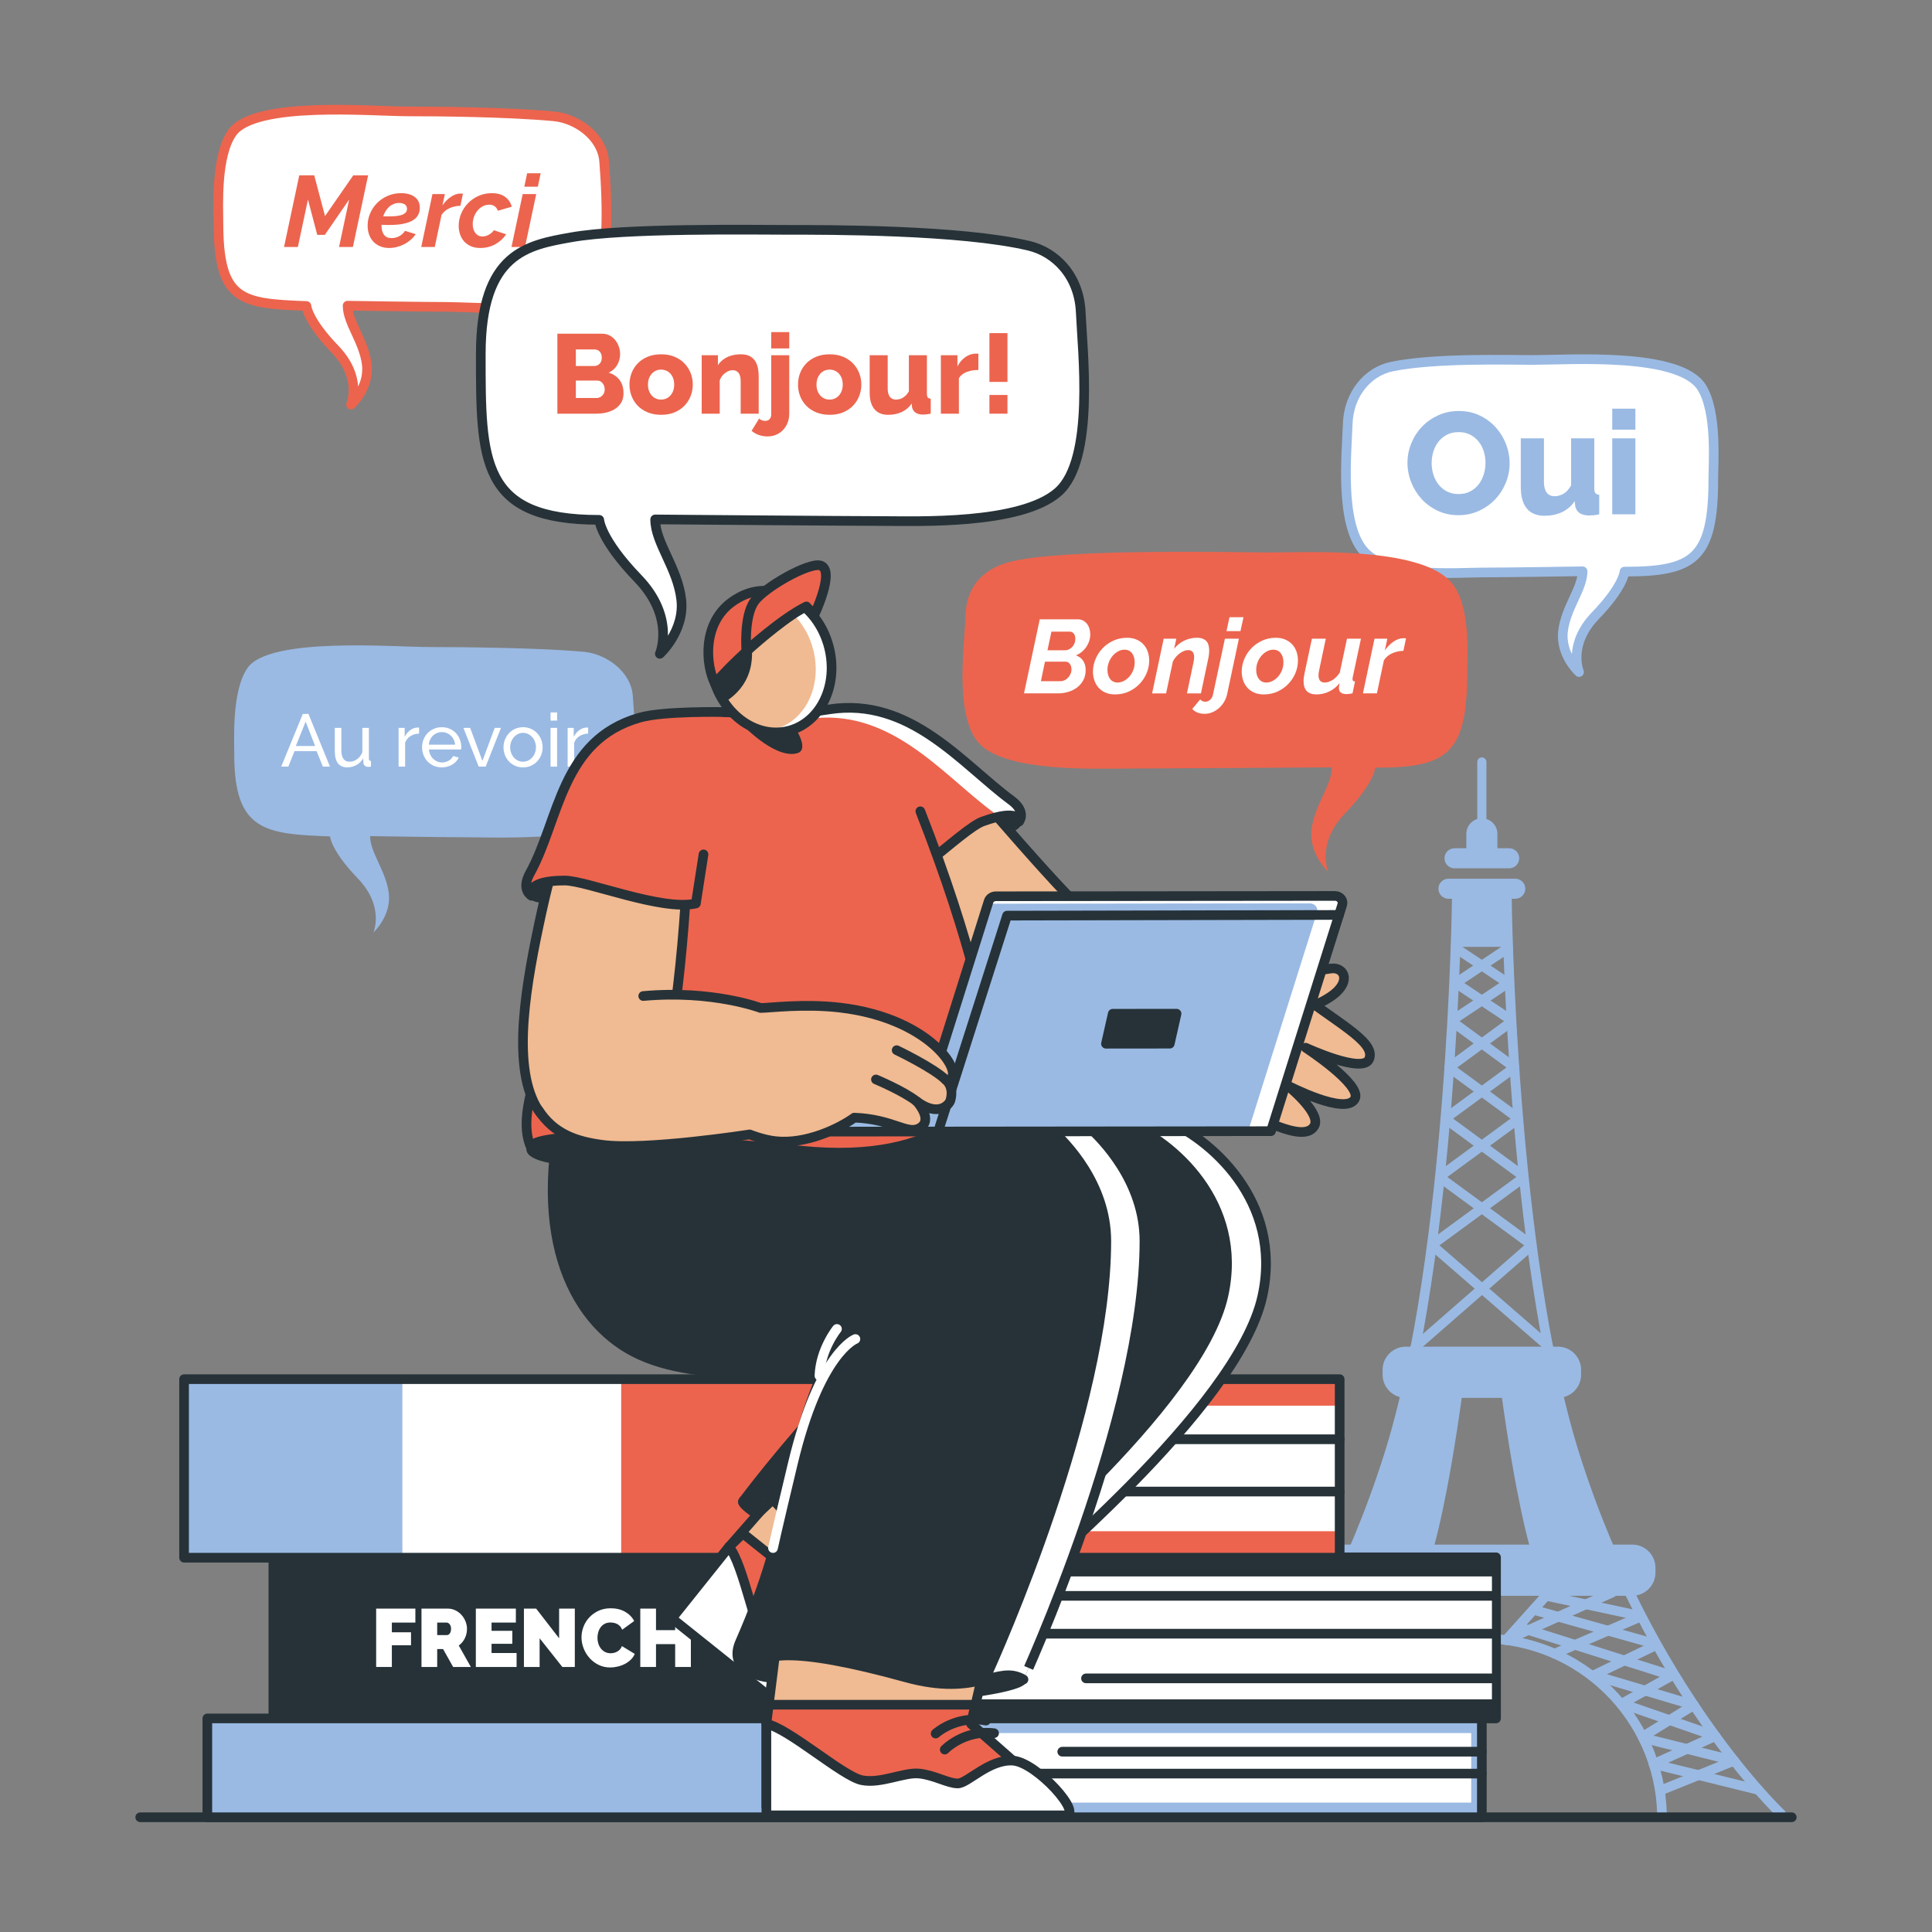 <?xml version="1.0" encoding="utf-8"?>
<!-- Generator: Adobe Illustrator 27.5.0, SVG Export Plug-In . SVG Version: 6.00 Build 0)  -->
<svg version="1.1" xmlns="http://www.w3.org/2000/svg" xmlns:xlink="http://www.w3.org/1999/xlink" x="0px" y="0px"
	 viewBox="0 0 500 500" style="enable-background:new 0 0 500 500;" xml:space="preserve">
<rect x="0" y="0" width="500" height="500" fill="#808080" stroke="none"/>
<g id="Monument">
	<g>
		<path style="fill:none;stroke:#9ABAE3;stroke-width:2.5;stroke-linecap:round;stroke-linejoin:round;stroke-miterlimit:10;" d="
			M389.987,232.755c0,0,1.052,91.875,17.654,144.13c19.23,60.527,53.276,92.525,53.276,92.525"/>
		<path style="fill:none;stroke:#9ABAE3;stroke-width:2.5;stroke-linecap:round;stroke-linejoin:round;stroke-miterlimit:10;" d="
			M377.014,232.755c0,0-1.052,91.875-17.654,144.13c-19.23,60.527-53.276,92.525-53.276,92.525"/>
		<path style="fill:none;stroke:#9ABAE3;stroke-width:2.5;stroke-linecap:round;stroke-linejoin:round;stroke-miterlimit:10;" d="
			M336.879,469.41c0.663-25.187,21.286-45.391,46.625-45.391c25.332,0,45.955,20.205,46.619,45.391"/>
		<path style="fill:#9ABAE3;" d="M422.432,412.982h-77.863c-3.313,0-5.999-2.686-5.999-5.999v-1.242
			c0-3.313,2.686-5.999,5.999-5.999h77.863c3.313,0,5.999,2.686,5.999,5.999v1.242C428.431,410.296,425.746,412.982,422.432,412.982
			z"/>
		<path style="fill:#9ABAE3;" d="M403.189,361.76h-39.374c-3.313,0-5.999-2.686-5.999-5.999v-1.242c0-3.313,2.686-5.999,5.999-5.999
			h39.374c3.313,0,5.999,2.686,5.999,5.999v1.242C409.188,359.075,406.503,361.76,403.189,361.76z"/>
		<path style="fill:#9ABAE3;" d="M392.151,232.599h-17.297c-1.433,0-2.595-1.162-2.595-2.595l0,0c0-1.433,1.162-2.595,2.595-2.595
			h17.297c1.433,0,2.595,1.162,2.595,2.595l0,0C394.746,231.437,393.584,232.599,392.151,232.599z"/>
		<path style="fill:#9ABAE3;" d="M390.574,224.717H376.43c-1.433,0-2.595-1.162-2.595-2.595l0,0c0-1.433,1.162-2.595,2.595-2.595
			h14.144c1.433,0,2.595,1.162,2.595,2.595l0,0C393.169,223.556,392.007,224.717,390.574,224.717z"/>
		<g>
			
				<line style="fill:none;stroke:#9ABAE3;stroke-width:2.5;stroke-linecap:round;stroke-linejoin:round;stroke-miterlimit:10;" x1="376.719" y1="245.377" x2="390.285" y2="254.414"/>
			
				<line style="fill:none;stroke:#9ABAE3;stroke-width:2.5;stroke-linecap:round;stroke-linejoin:round;stroke-miterlimit:10;" x1="390.285" y1="245.377" x2="376.719" y2="254.414"/>
		</g>
		<g>
			
				<line style="fill:none;stroke:#9ABAE3;stroke-width:2.5;stroke-linecap:round;stroke-linejoin:round;stroke-miterlimit:10;" x1="376.719" y1="254.414" x2="390.285" y2="263.451"/>
			
				<line style="fill:none;stroke:#9ABAE3;stroke-width:2.5;stroke-linecap:round;stroke-linejoin:round;stroke-miterlimit:10;" x1="390.285" y1="254.414" x2="376.719" y2="263.451"/>
		</g>
		<g>
			
				<line style="fill:none;stroke:#9ABAE3;stroke-width:2.5;stroke-linecap:round;stroke-linejoin:round;stroke-miterlimit:10;" x1="376.322" y1="264.779" x2="391.923" y2="276.228"/>
			
				<line style="fill:none;stroke:#9ABAE3;stroke-width:2.5;stroke-linecap:round;stroke-linejoin:round;stroke-miterlimit:10;" x1="390.682" y1="264.779" x2="375.079" y2="276.228"/>
		</g>
		<g>
			
				<line style="fill:none;stroke:#9ABAE3;stroke-width:2.5;stroke-linecap:round;stroke-linejoin:round;stroke-miterlimit:10;" x1="375.486" y1="276.608" x2="392.903" y2="289.39"/>
			
				<line style="fill:none;stroke:#9ABAE3;stroke-width:2.5;stroke-linecap:round;stroke-linejoin:round;stroke-miterlimit:10;" x1="391.518" y1="276.608" x2="374.098" y2="289.39"/>
		</g>
		<g>
			
				<line style="fill:none;stroke:#9ABAE3;stroke-width:2.5;stroke-linecap:round;stroke-linejoin:round;stroke-miterlimit:10;" x1="374.722" y1="290.056" x2="393.799" y2="304.056"/>
			
				<line style="fill:none;stroke:#9ABAE3;stroke-width:2.5;stroke-linecap:round;stroke-linejoin:round;stroke-miterlimit:10;" x1="392.283" y1="290.056" x2="373.202" y2="304.056"/>
		</g>
		<g>
			
				<line style="fill:none;stroke:#9ABAE3;stroke-width:2.5;stroke-linecap:round;stroke-linejoin:round;stroke-miterlimit:10;" x1="373.02" y1="305.011" x2="395.796" y2="321.726"/>
			
				<line style="fill:none;stroke:#9ABAE3;stroke-width:2.5;stroke-linecap:round;stroke-linejoin:round;stroke-miterlimit:10;" x1="393.985" y1="305.011" x2="371.205" y2="321.726"/>
		</g>
		<g>
			
				<line style="fill:none;stroke:#9ABAE3;stroke-width:2.5;stroke-linecap:round;stroke-linejoin:round;stroke-miterlimit:10;" x1="370.793" y1="322.433" x2="400.618" y2="348.324"/>
			
				<line style="fill:none;stroke:#9ABAE3;stroke-width:2.5;stroke-linecap:round;stroke-linejoin:round;stroke-miterlimit:10;" x1="396.214" y1="322.433" x2="366.345" y2="348.52"/>
		</g>
		
			<line style="fill:none;stroke:#9ABAE3;stroke-width:2.5;stroke-linecap:round;stroke-linejoin:round;stroke-miterlimit:10;" x1="311.919" y1="463.221" x2="339.047" y2="456.521"/>
		
			<line style="fill:none;stroke:#9ABAE3;stroke-width:2.5;stroke-linecap:round;stroke-linejoin:round;stroke-miterlimit:10;" x1="318.203" y1="455.671" x2="336.879" y2="463.221"/>
		
			<line style="fill:none;stroke:#9ABAE3;stroke-width:2.5;stroke-linecap:round;stroke-linejoin:round;stroke-miterlimit:10;" x1="318.203" y1="455.671" x2="341.783" y2="449.786"/>
		
			<line style="fill:none;stroke:#9ABAE3;stroke-width:2.5;stroke-linecap:round;stroke-linejoin:round;stroke-miterlimit:10;" x1="323.046" y1="449.291" x2="347.249" y2="440.881"/>
		
			<line style="fill:none;stroke:#9ABAE3;stroke-width:2.5;stroke-linecap:round;stroke-linejoin:round;stroke-miterlimit:10;" x1="328.631" y1="441.28" x2="354.552" y2="433.559"/>
		
			<line style="fill:none;stroke:#9ABAE3;stroke-width:2.5;stroke-linecap:round;stroke-linejoin:round;stroke-miterlimit:10;" x1="342.883" y1="418.121" x2="366.917" y2="412.982"/>
		
			<line style="fill:none;stroke:#9ABAE3;stroke-width:2.5;stroke-linecap:round;stroke-linejoin:round;stroke-miterlimit:10;" x1="338.57" y1="425.46" x2="370.166" y2="416.606"/>
		
			<line style="fill:none;stroke:#9ABAE3;stroke-width:2.5;stroke-linecap:round;stroke-linejoin:round;stroke-miterlimit:10;" x1="334.548" y1="433.559" x2="374.112" y2="421.007"/>
		
			<line style="fill:none;stroke:#9ABAE3;stroke-width:2.5;stroke-linecap:round;stroke-linejoin:round;stroke-miterlimit:10;" x1="323.046" y1="449.291" x2="339.047" y2="456.521"/>
		
			<line style="fill:none;stroke:#9ABAE3;stroke-width:2.5;stroke-linecap:round;stroke-linejoin:round;stroke-miterlimit:10;" x1="328.631" y1="441.28" x2="341.549" y2="449.24"/>
		
			<line style="fill:none;stroke:#9ABAE3;stroke-width:2.5;stroke-linecap:round;stroke-linejoin:round;stroke-miterlimit:10;" x1="334.011" y1="433.483" x2="347.249" y2="440.881"/>
		
			<line style="fill:none;stroke:#9ABAE3;stroke-width:2.5;stroke-linecap:round;stroke-linejoin:round;stroke-miterlimit:10;" x1="338.57" y1="425.839" x2="354.552" y2="433.559"/>
		
			<line style="fill:none;stroke:#9ABAE3;stroke-width:2.5;stroke-linecap:round;stroke-linejoin:round;stroke-miterlimit:10;" x1="349.765" y1="412.156" x2="377.174" y2="424.423"/>
		
			<line style="fill:none;stroke:#9ABAE3;stroke-width:2.5;stroke-linecap:round;stroke-linejoin:round;stroke-miterlimit:10;" x1="342.368" y1="418.38" x2="364.684" y2="427.971"/>
		<rect x="376.868" y="232.268" style="fill:#9ABAE3;" width="13.268" height="12.778"/>
		<g>
			<path style="fill:#9ABAE3;" d="M378.559,359.905h-14.604c0,0-6.846,29.16-13.144,40.351h20.286
				C371.096,400.256,374.613,388.749,378.559,359.905z"/>
			<path style="fill:#9ABAE3;" d="M388.443,359.905h14.604c0,0,6.846,29.16,13.144,40.351h-20.286
				C395.905,400.256,392.388,388.749,388.443,359.905z"/>
		</g>
		
			<line style="fill:none;stroke:#9ABAE3;stroke-width:2.5;stroke-linecap:round;stroke-linejoin:round;stroke-miterlimit:10;" x1="366.917" y1="412.982" x2="377.174" y2="424.423"/>
		
			<line style="fill:none;stroke:#9ABAE3;stroke-width:2.5;stroke-linecap:round;stroke-linejoin:round;stroke-miterlimit:10;" x1="455.076" y1="463.221" x2="427.948" y2="456.521"/>
		
			<line style="fill:none;stroke:#9ABAE3;stroke-width:2.5;stroke-linecap:round;stroke-linejoin:round;stroke-miterlimit:10;" x1="448.792" y1="455.671" x2="430.117" y2="463.221"/>
		
			<line style="fill:none;stroke:#9ABAE3;stroke-width:2.5;stroke-linecap:round;stroke-linejoin:round;stroke-miterlimit:10;" x1="448.792" y1="455.671" x2="425.213" y2="449.786"/>
		
			<line style="fill:none;stroke:#9ABAE3;stroke-width:2.5;stroke-linecap:round;stroke-linejoin:round;stroke-miterlimit:10;" x1="443.949" y1="449.291" x2="419.747" y2="440.881"/>
		
			<line style="fill:none;stroke:#9ABAE3;stroke-width:2.5;stroke-linecap:round;stroke-linejoin:round;stroke-miterlimit:10;" x1="438.364" y1="441.28" x2="412.444" y2="433.559"/>
		
			<line style="fill:none;stroke:#9ABAE3;stroke-width:2.5;stroke-linecap:round;stroke-linejoin:round;stroke-miterlimit:10;" x1="424.112" y1="418.121" x2="400.079" y2="412.982"/>
		
			<line style="fill:none;stroke:#9ABAE3;stroke-width:2.5;stroke-linecap:round;stroke-linejoin:round;stroke-miterlimit:10;" x1="428.426" y1="425.46" x2="396.829" y2="416.606"/>
		
			<line style="fill:none;stroke:#9ABAE3;stroke-width:2.5;stroke-linecap:round;stroke-linejoin:round;stroke-miterlimit:10;" x1="432.447" y1="433.559" x2="392.884" y2="421.007"/>
		
			<line style="fill:none;stroke:#9ABAE3;stroke-width:2.5;stroke-linecap:round;stroke-linejoin:round;stroke-miterlimit:10;" x1="443.949" y1="449.291" x2="427.948" y2="456.521"/>
		
			<line style="fill:none;stroke:#9ABAE3;stroke-width:2.5;stroke-linecap:round;stroke-linejoin:round;stroke-miterlimit:10;" x1="438.364" y1="441.28" x2="425.446" y2="449.24"/>
		
			<line style="fill:none;stroke:#9ABAE3;stroke-width:2.5;stroke-linecap:round;stroke-linejoin:round;stroke-miterlimit:10;" x1="432.984" y1="433.483" x2="419.747" y2="440.881"/>
		
			<line style="fill:none;stroke:#9ABAE3;stroke-width:2.5;stroke-linecap:round;stroke-linejoin:round;stroke-miterlimit:10;" x1="428.426" y1="425.839" x2="412.444" y2="433.559"/>
		
			<line style="fill:none;stroke:#9ABAE3;stroke-width:2.5;stroke-linecap:round;stroke-linejoin:round;stroke-miterlimit:10;" x1="417.23" y1="412.156" x2="389.821" y2="424.423"/>
		
			<line style="fill:none;stroke:#9ABAE3;stroke-width:2.5;stroke-linecap:round;stroke-linejoin:round;stroke-miterlimit:10;" x1="424.627" y1="418.38" x2="402.311" y2="427.971"/>
		
			<line style="fill:none;stroke:#9ABAE3;stroke-width:2.5;stroke-linecap:round;stroke-linejoin:round;stroke-miterlimit:10;" x1="400.079" y1="412.982" x2="389.821" y2="424.423"/>
		
			<line style="fill:none;stroke:#9ABAE3;stroke-width:2.5;stroke-linecap:round;stroke-linejoin:round;stroke-miterlimit:10;" x1="400.079" y1="412.982" x2="389.821" y2="424.423"/>
		<path style="fill:#9ABAE3;" d="M383.502,211.777L383.502,211.777c-2.22,0-4.019,1.799-4.019,4.019v4.729h8.039v-4.729
			C387.521,213.577,385.722,211.777,383.502,211.777z"/>
		<path style="fill:#9ABAE3;" d="M383.502,196.015L383.502,196.015c-0.653,0-1.182,0.529-1.182,1.182v14.659
			c0,0.653,0.529,1.182,1.182,1.182l0,0c0.653,0,1.182-0.529,1.182-1.182v-14.659C384.684,196.544,384.155,196.015,383.502,196.015z
			"/>
	</g>
</g>
<g id="Floor">
	
		<line style="fill:none;stroke:#263238;stroke-width:2.5;stroke-linecap:round;stroke-linejoin:round;stroke-miterlimit:10;" x1="36.293" y1="470.307" x2="463.707" y2="470.307"/>
</g>
<g id="Speech_Bubbles">
	<g>
		<g>
			<g>
				<path style="fill:#9ABAE3;" d="M95.782,216.385c0,0,18.713,0.301,24.92,0.301c6.208,0,31.951,1.041,39.281-4.618
					c5.512-4.255,4.645-21.096,3.774-32.093c-0.484-6.105-6.772-10.747-12.677-11.29c-11.93-1.097-33.172-1.233-40.129-1.233
					c-9.139,0-41.198-2.676-46.869,5.38c-4.154,5.902-3.451,18.613-3.451,22.596c0,19.834,8.333,20.395,24.785,21.038
					c0,0,0.197,3.625,7.181,10.867c6.984,7.242,4.052,13.967,4.052,13.967s4.66-4.238,3.968-10.094
					C99.925,225.35,95.782,220.698,95.782,216.385z"/>
			</g>
			<g>
				<path style="fill:#FFFFFF;" d="M78.368,184.761h1.46l5.572,13.642h-1.845l-1.614-3.997h-5.726l-1.595,3.997h-1.844
					L78.368,184.761z M81.558,193.061l-2.459-6.302l-2.536,6.302H81.558z"/>
				<path style="fill:#FFFFFF;" d="M89.839,198.595c-1.051,0-1.845-0.352-2.383-1.057c-0.538-0.704-0.807-1.755-0.807-3.151v-6.014
					h1.691v5.688c0,2.05,0.711,3.074,2.133,3.074c0.692,0,1.342-0.221,1.95-0.663c0.608-0.442,1.06-1.047,1.355-1.816v-6.283h1.691
					v7.955c0,0.397,0.179,0.602,0.538,0.615v1.46c-0.192,0.026-0.343,0.042-0.451,0.048c-0.109,0.006-0.215,0.01-0.317,0.01
					c-0.333,0-0.612-0.099-0.836-0.298c-0.224-0.198-0.343-0.445-0.355-0.74l-0.039-1.172c-0.448,0.756-1.037,1.335-1.768,1.739
					C91.511,198.393,90.71,198.595,89.839,198.595z"/>
				<path style="fill:#FFFFFF;" d="M108.458,189.853c-0.845,0.026-1.592,0.243-2.238,0.653c-0.647,0.41-1.105,0.98-1.374,1.71v6.187
					h-1.691v-10.03h1.576v2.325c0.346-0.692,0.8-1.252,1.364-1.681c0.563-0.429,1.166-0.669,1.806-0.72c0.128,0,0.237,0,0.327,0
					c0.09,0,0.166,0.007,0.23,0.019V189.853z"/>
				<path style="fill:#FFFFFF;" d="M114.337,198.595c-0.756,0-1.448-0.138-2.075-0.413c-0.628-0.275-1.166-0.65-1.614-1.124
					c-0.448-0.474-0.797-1.028-1.047-1.662c-0.25-0.634-0.375-1.303-0.375-2.008c0-0.704,0.125-1.371,0.375-1.998
					c0.25-0.627,0.602-1.178,1.057-1.652c0.454-0.474,0.996-0.849,1.623-1.124c0.628-0.275,1.319-0.413,2.075-0.413
					c0.756,0,1.444,0.141,2.066,0.423c0.621,0.282,1.149,0.656,1.585,1.124c0.435,0.468,0.771,1.012,1.009,1.633
					c0.237,0.621,0.355,1.265,0.355,1.931c0,0.141-0.003,0.269-0.01,0.384c-0.006,0.115-0.016,0.205-0.029,0.269h-8.32
					c0.038,0.5,0.154,0.954,0.346,1.364c0.192,0.41,0.442,0.762,0.749,1.057c0.307,0.295,0.656,0.525,1.047,0.692
					c0.39,0.167,0.804,0.25,1.239,0.25c0.307,0,0.608-0.041,0.903-0.125c0.295-0.083,0.57-0.195,0.826-0.336
					c0.256-0.141,0.483-0.314,0.682-0.519c0.198-0.205,0.349-0.435,0.452-0.692l1.46,0.404c-0.167,0.372-0.394,0.711-0.682,1.018
					c-0.288,0.308-0.621,0.574-0.999,0.798c-0.378,0.224-0.798,0.401-1.259,0.528C115.317,198.531,114.837,198.595,114.337,198.595z
					 M117.777,192.715c-0.038-0.474-0.157-0.913-0.355-1.316c-0.199-0.403-0.449-0.746-0.749-1.028
					c-0.301-0.282-0.65-0.503-1.047-0.663c-0.397-0.16-0.82-0.24-1.268-0.24c-0.449,0-0.871,0.08-1.268,0.24
					c-0.397,0.16-0.746,0.384-1.047,0.673c-0.301,0.288-0.545,0.631-0.73,1.028c-0.186,0.397-0.298,0.833-0.336,1.307H117.777z"/>
				<path style="fill:#FFFFFF;" d="M123.887,198.403l-3.958-10.03h1.749l3.17,8.551l3.189-8.551h1.614l-3.958,10.03H123.887z"/>
				<path style="fill:#FFFFFF;" d="M135.358,198.595c-0.756,0-1.444-0.141-2.065-0.423c-0.622-0.281-1.153-0.66-1.595-1.134
					c-0.442-0.474-0.785-1.025-1.028-1.652c-0.243-0.627-0.365-1.287-0.365-1.979c0-0.704,0.125-1.37,0.375-1.998
					c0.25-0.628,0.596-1.178,1.038-1.653c0.442-0.474,0.973-0.852,1.595-1.134c0.621-0.282,1.303-0.423,2.046-0.423
					c0.743,0,1.428,0.141,2.056,0.423c0.628,0.282,1.162,0.66,1.604,1.134c0.442,0.474,0.788,1.025,1.037,1.653
					c0.25,0.628,0.375,1.294,0.375,1.998c0,0.692-0.122,1.352-0.365,1.979c-0.244,0.628-0.59,1.179-1.038,1.652
					c-0.448,0.474-0.983,0.852-1.604,1.134C136.802,198.454,136.114,198.595,135.358,198.595z M132.034,193.426
					c0,0.525,0.086,1.012,0.26,1.46c0.173,0.449,0.41,0.839,0.711,1.172c0.301,0.333,0.653,0.596,1.057,0.788
					c0.403,0.192,0.836,0.288,1.297,0.288c0.461,0,0.894-0.096,1.297-0.288c0.403-0.192,0.759-0.458,1.066-0.797
					c0.308-0.339,0.548-0.736,0.721-1.191c0.173-0.455,0.259-0.945,0.259-1.47c0-0.512-0.086-0.996-0.259-1.451
					c-0.173-0.455-0.413-0.852-0.721-1.191c-0.307-0.339-0.663-0.605-1.066-0.798c-0.403-0.192-0.836-0.288-1.297-0.288
					c-0.461,0-0.893,0.099-1.297,0.298c-0.404,0.199-0.756,0.468-1.057,0.807c-0.301,0.34-0.538,0.737-0.711,1.191
					C132.12,192.411,132.034,192.901,132.034,193.426z"/>
				<path style="fill:#FFFFFF;" d="M142.487,186.49v-2.114h1.691v2.114H142.487z M142.487,198.403v-10.03h1.691v10.03H142.487z"/>
				<path style="fill:#FFFFFF;" d="M152.209,189.853c-0.846,0.026-1.592,0.243-2.238,0.653c-0.647,0.41-1.105,0.98-1.374,1.71v6.187
					h-1.691v-10.03h1.575v2.325c0.346-0.692,0.801-1.252,1.364-1.681c0.564-0.429,1.165-0.669,1.806-0.72c0.128,0,0.237,0,0.327,0
					c0.09,0,0.166,0.007,0.231,0.019V189.853z"/>
			</g>
		</g>
		<g>
			<g>
				
					<path style="fill:#FFFFFF;stroke:#9ABAE3;stroke-width:2.5;stroke-linecap:round;stroke-linejoin:round;stroke-miterlimit:10;" d="
					M409.569,147.848c0,0-19.587,0.315-26.085,0.315c-6.498,0-24.482,1.592-30.644-5.641c-6.189-7.265-4.3-25.276-4.054-32.779
					c0.257-7.826,5.242-13.615,11.503-14.888c11.127-2.263,29.987-1.697,36.402-1.697c9.566,0,38.034-2.065,43.734,7.133
					c3.98,6.422,2.979,19.472,2.979,23.641c0,20.761-5.077,24.002-22.984,24.002c0,0-0.207,3.794-7.516,11.374
					c-7.31,7.581-4.242,14.62-4.242,14.62s-4.878-4.436-4.154-10.565C405.233,157.232,409.569,152.363,409.569,147.848z"/>
			</g>
			<g>
				<path style="fill:#9ABAE3;" d="M377.437,133.33c-1.973,0-3.771-0.387-5.393-1.161c-1.623-0.774-3.009-1.791-4.157-3.052
					c-1.149-1.261-2.041-2.702-2.678-4.326c-0.637-1.622-0.956-3.295-0.956-5.018c0-1.747,0.331-3.433,0.993-5.056
					c0.661-1.622,1.585-3.052,2.771-4.288c1.186-1.236,2.59-2.222,4.214-2.959c1.622-0.736,3.395-1.105,5.318-1.105
					c1.972,0,3.769,0.387,5.393,1.161c1.623,0.774,3.008,1.798,4.158,3.071c1.148,1.273,2.034,2.722,2.659,4.344
					c0.623,1.623,0.936,3.271,0.936,4.944c0,1.748-0.331,3.433-0.993,5.056c-0.661,1.623-1.579,3.052-2.752,4.288
					c-1.173,1.236-2.572,2.228-4.194,2.977C381.132,132.955,379.359,133.33,377.437,133.33z M370.509,119.847
					c0,1.024,0.149,2.017,0.449,2.978c0.3,0.961,0.743,1.816,1.33,2.565c0.586,0.749,1.317,1.348,2.19,1.798
					c0.874,0.449,1.873,0.674,2.997,0.674c1.173,0,2.197-0.237,3.07-0.712c0.874-0.474,1.598-1.092,2.173-1.854
					c0.573-0.761,1.005-1.623,1.292-2.584c0.286-0.961,0.43-1.941,0.43-2.94c0-1.024-0.149-2.016-0.449-2.977
					c-0.3-0.961-0.749-1.81-1.348-2.547c-0.599-0.736-1.329-1.323-2.19-1.76c-0.861-0.437-1.854-0.655-2.977-0.655
					c-1.174,0-2.191,0.231-3.053,0.693c-0.861,0.462-1.586,1.068-2.172,1.817c-0.587,0.749-1.024,1.604-1.311,2.565
					C370.652,117.869,370.509,118.849,370.509,119.847z"/>
				<path style="fill:#9ABAE3;" d="M399.719,133.48c-2.022,0-3.551-0.63-4.587-1.891c-1.036-1.261-1.555-3.115-1.555-5.561v-12.583
					h5.992v11.272c0,1.198,0.237,2.116,0.711,2.752c0.474,0.637,1.149,0.955,2.022,0.955c0.799,0,1.573-0.212,2.322-0.636
					c0.749-0.424,1.41-1.161,1.985-2.21v-12.134h5.992v12.92c0,0.599,0.094,1.017,0.281,1.254c0.188,0.238,0.518,0.381,0.993,0.431
					v5.056c-0.575,0.124-1.061,0.206-1.461,0.244c-0.4,0.037-0.762,0.056-1.086,0.056c-2.148,0-3.37-0.836-3.67-2.509l-0.113-1.198
					c-0.899,1.298-2.016,2.253-3.351,2.865C402.859,133.173,401.367,133.48,399.719,133.48z"/>
				<path style="fill:#9ABAE3;" d="M417.246,111.196v-5.43h5.992v5.43H417.246z M417.246,133.105v-19.661h5.992v19.661H417.246z"/>
			</g>
		</g>
		<g>
			<g>
				
					<path style="fill:#FFFFFF;stroke:#EC644E;stroke-width:2.5;stroke-linecap:round;stroke-linejoin:round;stroke-miterlimit:10;" d="
					M89.962,79.112c0,0,19.229,0.309,25.608,0.309s31.638,2.026,37.383-4.204c4.851-5.261,4.293-22.219,3.398-33.52
					c-0.497-6.273-6.959-11.043-13.027-11.601c-12.259-1.127-30.625-1.267-37.775-1.267c-9.391,0-39.645-2.75-45.472,5.528
					c-4.269,6.065-3.547,19.127-3.547,23.219c0,20.381,5.873,20.958,22.779,21.619c0,0,0.203,3.724,7.379,11.166
					c7.176,7.442,4.164,14.352,4.164,14.352s4.788-4.354,4.077-10.372C94.219,88.324,89.962,83.543,89.962,79.112z"/>
			</g>
			<g>
				<path style="fill:#EC644E;" d="M77.455,45.367h3.867l2.795,10.555l7.316-10.555h3.84l-3.945,18.55h-3.579l2.613-12.279
					l-6.297,9.145h-1.96l-2.404-9.145L77.09,63.917H73.51L77.455,45.367z"/>
				<path style="fill:#EC644E;" d="M100.734,64.178c-0.871,0-1.65-0.144-2.338-0.431c-0.688-0.287-1.276-0.688-1.764-1.202
					c-0.488-0.514-0.858-1.123-1.11-1.829c-0.253-0.705-0.379-1.476-0.379-2.312c0-1.132,0.222-2.208,0.666-3.227
					c0.444-1.019,1.054-1.911,1.829-2.678c0.775-0.766,1.689-1.376,2.743-1.829c1.054-0.453,2.19-0.679,3.409-0.679
					c1.48,0,2.661,0.327,3.54,0.98c0.879,0.653,1.319,1.598,1.319,2.835c0,2.944-2.63,4.416-7.89,4.416c-0.313,0-0.636,0-0.967,0
					c-0.331,0-0.679-0.017-1.045-0.052v0.34c0,0.924,0.209,1.672,0.627,2.247c0.418,0.575,1.08,0.862,1.986,0.862
					c0.697,0,1.354-0.165,1.973-0.496c0.618-0.331,1.11-0.792,1.476-1.385l2.77,0.862c-0.349,0.522-0.775,1.006-1.28,1.45
					c-0.506,0.444-1.058,0.823-1.659,1.136c-0.601,0.314-1.232,0.558-1.894,0.732C102.083,64.091,101.413,64.178,100.734,64.178z
					 M103.268,52.526c-0.505,0-0.976,0.092-1.411,0.275c-0.436,0.183-0.823,0.431-1.163,0.744c-0.339,0.314-0.64,0.679-0.901,1.097
					c-0.261,0.418-0.47,0.862-0.627,1.333c0.278,0.017,0.549,0.026,0.81,0.026c0.261,0,0.531,0,0.81,0
					c0.836,0,1.546-0.043,2.129-0.131c0.583-0.087,1.054-0.217,1.411-0.392c0.357-0.174,0.614-0.379,0.771-0.614
					c0.157-0.235,0.235-0.509,0.235-0.823c0-0.505-0.192-0.884-0.575-1.136C104.374,52.653,103.878,52.526,103.268,52.526z"/>
				<path style="fill:#EC644E;" d="M111.916,50.227h3.214l-0.627,2.926c0.661-0.941,1.402-1.685,2.221-2.234
					c0.819-0.549,1.637-0.823,2.456-0.823c0.174,0,0.305,0.004,0.392,0.013c0.087,0.009,0.165,0.022,0.235,0.039l-0.653,3.109
					c-0.993,0.017-1.929,0.222-2.809,0.614c-0.88,0.392-1.572,0.98-2.077,1.764l-1.75,8.282h-3.501L111.916,50.227z"/>
				<path style="fill:#EC644E;" d="M124.274,64.178c-0.906,0-1.707-0.153-2.404-0.457c-0.697-0.305-1.28-0.719-1.75-1.241
					c-0.47-0.522-0.823-1.132-1.058-1.829c-0.235-0.696-0.353-1.437-0.353-2.221c0-1.08,0.213-2.129,0.64-3.148
					c0.426-1.019,1.019-1.92,1.777-2.704c0.757-0.784,1.663-1.411,2.717-1.881c1.054-0.47,2.199-0.705,3.436-0.705
					c1.446,0,2.6,0.322,3.462,0.967c0.862,0.645,1.432,1.489,1.711,2.534l-3.605,1.045c-0.174-0.505-0.453-0.893-0.836-1.163
					c-0.384-0.27-0.854-0.405-1.411-0.405c-0.54,0-1.067,0.126-1.58,0.379c-0.514,0.253-0.967,0.605-1.359,1.058
					c-0.392,0.453-0.71,0.989-0.954,1.607c-0.244,0.618-0.366,1.285-0.366,1.999c0,0.941,0.231,1.707,0.692,2.299
					c0.461,0.592,1.075,0.888,1.842,0.888c0.557,0,1.11-0.157,1.659-0.47c0.549-0.314,0.971-0.697,1.267-1.149l3.187,1.045
					c-0.679,1.045-1.603,1.899-2.769,2.56C127.052,63.848,125.737,64.178,124.274,64.178z"/>
				<path style="fill:#EC644E;" d="M135.273,50.227h3.501l-2.9,13.69h-3.501L135.273,50.227z M136.423,44.845h3.501l-0.732,3.475
					h-3.501L136.423,44.845z"/>
			</g>
		</g>
		<g>
			<g>
				
					<path style="fill:#FFFFFF;stroke:#263238;stroke-width:2.5;stroke-linecap:round;stroke-linejoin:round;stroke-miterlimit:10;" d="
					M169.556,134.426c0,0,50.262,0.42,58.928,0.42c8.666,0,35.686,1.031,45.379-7.524c9.544-8.423,6.265-36.425,5.837-46.428
					c-0.415-9.698-6.704-15.678-13.358-17.271c-17.616-4.217-52.597-4.137-61.978-4.137c-9.491,0-42.628-0.55-56.573,1.934
					c-11.254,2.005-23.363,4.021-23.363,30.174c0,27.69-0.158,42.944,30.655,42.944c0,0,0.276,5.06,10.025,15.171
					c9.75,10.111,5.657,19.499,5.657,19.499s6.506-5.916,5.54-14.092C175.339,146.941,169.556,140.446,169.556,134.426z"/>
			</g>
			<g>
				<path style="fill:#EC644E;" d="M161.363,101.754c0,1.186-0.317,2.172-0.948,2.96c-0.631,0.787-1.482,1.375-2.551,1.764
					c-1.069,0.389-2.244,0.583-3.527,0.583h-10.089V86.359h11.518c0.972,0,1.812,0.258,2.522,0.772
					c0.71,0.516,1.254,1.181,1.633,1.998c0.379,0.817,0.568,1.662,0.568,2.537c0,0.972-0.253,1.9-0.758,2.784
					c-0.506,0.885-1.245,1.55-2.216,1.997c1.185,0.35,2.123,0.973,2.814,1.867C161.018,99.208,161.363,100.354,161.363,101.754z
					 M149.029,90.441v4.286h4.694c0.349,0,0.674-0.077,0.977-0.233c0.3-0.155,0.548-0.393,0.743-0.714
					c0.194-0.32,0.292-0.724,0.292-1.21c0-0.466-0.083-0.855-0.249-1.166c-0.164-0.31-0.384-0.548-0.655-0.714
					c-0.273-0.165-0.584-0.248-0.934-0.248H149.029z M156.493,100.792c0-0.447-0.087-0.841-0.262-1.181
					c-0.175-0.34-0.404-0.612-0.686-0.817c-0.281-0.204-0.617-0.306-1.005-0.306h-5.51v4.519h5.307c0.407,0,0.772-0.097,1.093-0.291
					c0.32-0.194,0.578-0.457,0.772-0.787C156.396,101.598,156.493,101.219,156.493,100.792z"/>
				<path style="fill:#EC644E;" d="M171.101,107.352c-1.303,0-2.465-0.211-3.484-0.632c-1.021-0.422-1.881-0.996-2.581-1.724
					c-0.699-0.727-1.229-1.561-1.589-2.499c-0.36-0.939-0.54-1.925-0.54-2.959c0-1.054,0.18-2.05,0.54-2.988
					c0.36-0.939,0.89-1.771,1.589-2.5c0.7-0.727,1.56-1.302,2.581-1.723c1.02-0.422,2.181-0.633,3.484-0.633
					c1.302,0,2.459,0.211,3.469,0.633c1.011,0.421,1.867,0.996,2.566,1.723c0.7,0.728,1.235,1.561,1.605,2.5
					c0.368,0.938,0.554,1.934,0.554,2.988c0,1.034-0.186,2.02-0.554,2.959c-0.369,0.939-0.904,1.772-1.605,2.499
					c-0.699,0.728-1.554,1.302-2.566,1.724C173.559,107.141,172.403,107.352,171.101,107.352z M167.689,99.538
					c0,0.773,0.15,1.453,0.451,2.038c0.301,0.585,0.704,1.037,1.21,1.358c0.505,0.32,1.089,0.481,1.75,0.481
					c0.641,0,1.219-0.165,1.734-0.496c0.515-0.33,0.918-0.788,1.21-1.373c0.292-0.585,0.437-1.255,0.437-2.01
					c0-0.774-0.145-1.453-0.437-2.038c-0.292-0.585-0.696-1.038-1.21-1.359c-0.516-0.32-1.093-0.481-1.734-0.481
					c-0.661,0-1.245,0.16-1.75,0.481c-0.506,0.321-0.909,0.774-1.21,1.359C167.839,98.085,167.689,98.764,167.689,99.538z"/>
				<path style="fill:#EC644E;" d="M196.35,107.061h-4.666v-8.427c0-0.99-0.189-1.709-0.568-2.156
					c-0.379-0.447-0.879-0.672-1.501-0.672c-0.429,0-0.866,0.113-1.313,0.337c-0.448,0.225-0.85,0.533-1.21,0.926
					c-0.36,0.393-0.636,0.842-0.83,1.347v8.645h-4.666V91.928h4.199v2.581c0.388-0.593,0.874-1.101,1.458-1.522
					c0.583-0.421,1.253-0.742,2.012-0.963c0.758-0.22,1.584-0.33,2.478-0.33c0.992,0,1.794,0.177,2.406,0.531
					c0.612,0.355,1.078,0.819,1.4,1.393c0.321,0.574,0.534,1.192,0.641,1.852c0.107,0.661,0.161,1.307,0.161,1.939V107.061z"/>
				<path style="fill:#EC644E;" d="M198.624,112.95c-0.759,0-1.491-0.122-2.201-0.365c-0.71-0.243-1.346-0.607-1.909-1.093
					l1.954-3.178c0.194,0.214,0.432,0.369,0.714,0.466c0.282,0.097,0.569,0.146,0.86,0.146c0.292,0,0.554-0.063,0.787-0.188
					c0.233-0.125,0.418-0.313,0.554-0.563c0.136-0.25,0.205-0.529,0.205-0.837V91.928h4.665v15.095c0,1.157-0.248,2.183-0.743,3.08
					c-0.495,0.896-1.166,1.595-2.012,2.096C200.651,112.699,199.693,112.95,198.624,112.95z M199.587,90.178v-4.228h4.665v4.228
					H199.587z"/>
				<path style="fill:#EC644E;" d="M214.72,107.352c-1.303,0-2.465-0.211-3.484-0.632c-1.021-0.422-1.881-0.996-2.581-1.724
					c-0.699-0.727-1.229-1.561-1.589-2.499c-0.36-0.939-0.54-1.925-0.54-2.959c0-1.054,0.18-2.05,0.54-2.988
					c0.36-0.939,0.89-1.771,1.589-2.5c0.7-0.727,1.56-1.302,2.581-1.723c1.02-0.422,2.181-0.633,3.484-0.633
					c1.302,0,2.458,0.211,3.469,0.633c1.011,0.421,1.867,0.996,2.566,1.723c0.701,0.728,1.235,1.561,1.605,2.5
					c0.368,0.938,0.554,1.934,0.554,2.988c0,1.034-0.186,2.02-0.554,2.959c-0.369,0.939-0.904,1.772-1.605,2.499
					c-0.699,0.728-1.554,1.302-2.566,1.724C217.178,107.141,216.022,107.352,214.72,107.352z M211.308,99.538
					c0,0.773,0.15,1.453,0.451,2.038c0.301,0.585,0.704,1.037,1.21,1.358c0.505,0.32,1.089,0.481,1.75,0.481
					c0.641,0,1.219-0.165,1.734-0.496c0.515-0.33,0.918-0.788,1.21-1.373c0.292-0.585,0.437-1.255,0.437-2.01
					c0-0.774-0.145-1.453-0.437-2.038c-0.292-0.585-0.696-1.038-1.21-1.359c-0.516-0.32-1.094-0.481-1.734-0.481
					c-0.661,0-1.245,0.16-1.75,0.481c-0.506,0.321-0.909,0.774-1.21,1.359C211.458,98.085,211.308,98.764,211.308,99.538z"/>
				<path style="fill:#EC644E;" d="M225.07,101.615v-9.687h4.665v8.645c0,0.919,0.185,1.622,0.554,2.111
					c0.369,0.488,0.895,0.733,1.575,0.733c0.428,0,0.836-0.071,1.225-0.212c0.388-0.141,0.768-0.372,1.138-0.692
					c0.369-0.321,0.699-0.735,0.991-1.243v-9.341h4.665v9.963c0,0.46,0.074,0.78,0.219,0.962c0.145,0.182,0.403,0.292,0.773,0.33
					v3.878c-0.429,0.077-0.803,0.136-1.123,0.175c-0.32,0.039-0.608,0.058-0.86,0.058c-0.816,0-1.467-0.169-1.954-0.506
					c-0.486-0.337-0.787-0.812-0.904-1.426l-0.087-0.922c-0.7,0.999-1.57,1.735-2.61,2.206c-1.04,0.47-2.201,0.706-3.484,0.706
					c-1.556,0-2.741-0.49-3.557-1.471C225.478,104.901,225.07,103.479,225.07,101.615z"/>
				<path style="fill:#EC644E;" d="M253.206,95.748c-1.127,0-2.148,0.18-3.061,0.539c-0.914,0.36-1.575,0.889-1.982,1.589v9.185
					h-4.666V91.928h4.286v2.916c0.525-1.03,1.206-1.837,2.042-2.42c0.835-0.583,1.71-0.884,2.624-0.904c0.213,0,0.374,0,0.481,0
					c0.106,0,0.199,0.01,0.276,0.029V95.748z"/>
				<path style="fill:#EC644E;" d="M256.063,98.838V86.213h4.665v12.625H256.063z M256.063,107.061v-4.84h4.665v4.84H256.063z"/>
			</g>
		</g>
		<g>
			<g>
				<path style="fill:#EC644E;" d="M344.679,198.59c0,0-47.983,0.326-54.712,0.326c-6.73,0-28.354,0.8-35.881-5.843
					c-7.411-6.541-4.454-26.179-4.199-33.95c0.266-8.105,5.425-12.241,11.854-13.806c14.205-3.458,59.849-2.336,66.493-2.336
					c9.908,0,39.341-1.622,47.367,7.757c5.088,5.945,4.121,18.763,4.121,23.081c0,21.502-5.258,24.859-23.805,24.859
					c0,0-0.214,3.929-7.785,11.78c-7.571,7.851-4.393,15.142-4.393,15.142s-5.052-4.594-4.302-10.943
					C340.188,208.308,344.679,203.265,344.679,198.59z"/>
			</g>
			<g>
				<path style="fill:#FFFFFF;" d="M269.088,160.277h9.827c0.54,0,1.012,0.113,1.417,0.338c0.405,0.225,0.743,0.518,1.012,0.877
					c0.27,0.36,0.473,0.774,0.608,1.242c0.135,0.468,0.203,0.954,0.203,1.458c0,0.558-0.086,1.107-0.257,1.647
					c-0.171,0.54-0.419,1.053-0.743,1.539c-0.323,0.486-0.715,0.923-1.174,1.31c-0.459,0.387-0.967,0.697-1.525,0.931
					c0.81,0.27,1.431,0.734,1.863,1.39c0.432,0.657,0.647,1.462,0.647,2.416c0,0.972-0.198,1.832-0.594,2.578
					c-0.396,0.747-0.927,1.377-1.593,1.89c-0.666,0.513-1.431,0.9-2.295,1.161c-0.864,0.261-1.755,0.391-2.673,0.391h-8.801
					L269.088,160.277z M274.488,176.287c0.342,0,0.684-0.081,1.026-0.243c0.342-0.162,0.643-0.382,0.904-0.662
					c0.261-0.279,0.472-0.603,0.634-0.972c0.162-0.369,0.243-0.76,0.243-1.174c0-0.558-0.14-1.03-0.419-1.417
					c-0.28-0.387-0.661-0.58-1.147-0.58h-5.292l-1.053,5.048H274.488z M275.648,168.296c0.324,0,0.644-0.072,0.958-0.216
					c0.315-0.144,0.598-0.346,0.851-0.607c0.252-0.261,0.454-0.576,0.607-0.945c0.153-0.369,0.229-0.778,0.229-1.228
					c0-0.558-0.134-1.003-0.405-1.336c-0.27-0.333-0.63-0.499-1.08-0.499h-4.698l-1.025,4.832H275.648z"/>
				<path style="fill:#FFFFFF;" d="M288.58,179.715c-0.955,0-1.787-0.158-2.497-0.472c-0.711-0.315-1.305-0.743-1.782-1.283
					c-0.477-0.54-0.837-1.165-1.08-1.876c-0.243-0.711-0.365-1.462-0.365-2.254c0-1.116,0.22-2.2,0.662-3.253
					c0.441-1.053,1.052-1.989,1.836-2.807c0.783-0.819,1.714-1.476,2.794-1.971c1.08-0.495,2.258-0.742,3.537-0.742
					c0.935,0,1.759,0.158,2.47,0.472c0.711,0.315,1.309,0.738,1.796,1.269c0.486,0.531,0.85,1.156,1.094,1.876
					c0.243,0.72,0.364,1.485,0.364,2.295c0,1.116-0.22,2.196-0.661,3.24c-0.441,1.044-1.053,1.975-1.836,2.794
					c-0.783,0.819-1.715,1.476-2.795,1.971C291.036,179.468,289.858,179.715,288.58,179.715z M289.228,176.638
					c0.557,0,1.102-0.139,1.634-0.418c0.531-0.279,1.003-0.652,1.417-1.12c0.414-0.468,0.747-1.021,0.999-1.66
					c0.252-0.639,0.378-1.318,0.378-2.038c0-0.972-0.234-1.759-0.702-2.362c-0.468-0.603-1.107-0.904-1.917-0.904
					c-0.558,0-1.102,0.139-1.633,0.418c-0.531,0.279-1.004,0.657-1.418,1.134c-0.414,0.477-0.747,1.031-0.999,1.66
					c-0.253,0.63-0.379,1.305-0.379,2.025c0,0.972,0.234,1.759,0.702,2.362C287.779,176.337,288.418,176.638,289.228,176.638z"/>
				<path style="fill:#FFFFFF;" d="M301.16,165.299h3.267l-0.567,2.619c0.684-0.9,1.548-1.602,2.592-2.106
					c1.044-0.504,2.15-0.756,3.321-0.756c0.611,0,1.121,0.086,1.525,0.257c0.405,0.171,0.729,0.401,0.972,0.689
					c0.243,0.288,0.414,0.634,0.513,1.039c0.099,0.405,0.149,0.833,0.149,1.283c0,0.36-0.023,0.734-0.068,1.12
					c-0.046,0.387-0.113,0.779-0.203,1.175l-1.862,8.828h-3.618l1.674-7.937c0.054-0.27,0.098-0.527,0.135-0.77
					c0.036-0.243,0.054-0.463,0.054-0.661c0-0.63-0.14-1.094-0.419-1.39c-0.279-0.297-0.652-0.446-1.12-0.446
					c-0.324,0-0.675,0.072-1.053,0.216c-0.378,0.145-0.747,0.347-1.107,0.607c-0.36,0.261-0.698,0.572-1.012,0.932
					c-0.315,0.36-0.581,0.756-0.797,1.188l-1.755,8.261h-3.618L301.16,165.299z"/>
				<path style="fill:#FFFFFF;" d="M311.743,184.737c-0.648,0-1.246-0.104-1.795-0.311c-0.549-0.207-1.012-0.526-1.391-0.958
					l2.052-2.457c0.144,0.198,0.337,0.346,0.581,0.445c0.243,0.099,0.499,0.148,0.77,0.148c0.432,0,0.837-0.166,1.215-0.499
					c0.378-0.333,0.621-0.761,0.729-1.283l3.104-14.524h3.617l-3.024,14.254c-0.162,0.756-0.432,1.453-0.81,2.092
					c-0.378,0.639-0.833,1.188-1.363,1.647c-0.531,0.459-1.112,0.814-1.742,1.066C313.057,184.611,312.409,184.737,311.743,184.737z
					 M318.196,159.737h3.617l-0.783,3.591h-3.618L318.196,159.737z"/>
				<path style="fill:#FFFFFF;" d="M327.078,179.715c-0.955,0-1.787-0.158-2.497-0.472c-0.711-0.315-1.305-0.743-1.782-1.283
					c-0.477-0.54-0.837-1.165-1.08-1.876c-0.243-0.711-0.365-1.462-0.365-2.254c0-1.116,0.22-2.2,0.662-3.253
					c0.44-1.053,1.052-1.989,1.836-2.807c0.783-0.819,1.714-1.476,2.794-1.971c1.08-0.495,2.259-0.742,3.537-0.742
					c0.935,0,1.759,0.158,2.47,0.472c0.711,0.315,1.309,0.738,1.796,1.269c0.486,0.531,0.85,1.156,1.094,1.876
					c0.243,0.72,0.364,1.485,0.364,2.295c0,1.116-0.22,2.196-0.661,3.24c-0.441,1.044-1.053,1.975-1.836,2.794
					c-0.783,0.819-1.715,1.476-2.795,1.971C329.534,179.468,328.355,179.715,327.078,179.715z M327.725,176.638
					c0.557,0,1.102-0.139,1.634-0.418c0.531-0.279,1.003-0.652,1.417-1.12c0.414-0.468,0.747-1.021,0.999-1.66
					c0.252-0.639,0.378-1.318,0.378-2.038c0-0.972-0.234-1.759-0.702-2.362c-0.468-0.603-1.107-0.904-1.917-0.904
					c-0.558,0-1.102,0.139-1.633,0.418c-0.531,0.279-1.004,0.657-1.418,1.134c-0.414,0.477-0.747,1.031-0.999,1.66
					c-0.253,0.63-0.378,1.305-0.378,2.025c0,0.972,0.234,1.759,0.702,2.362C326.277,176.337,326.916,176.638,327.725,176.638z"/>
				<path style="fill:#FFFFFF;" d="M340.684,179.715c-2.214,0-3.321-1.151-3.321-3.456c0-0.306,0.022-0.634,0.068-0.985
					c0.045-0.351,0.113-0.724,0.203-1.12l1.89-8.855h3.591l-1.701,8.072c-0.054,0.27-0.099,0.513-0.135,0.729
					c-0.036,0.216-0.054,0.423-0.054,0.621c0,1.278,0.54,1.917,1.62,1.917c0.63,0,1.291-0.211,1.984-0.634
					c0.693-0.423,1.327-1.066,1.903-1.93l1.863-8.774h3.617l-2.133,9.989c-0.018,0.09-0.032,0.176-0.041,0.257
					c-0.009,0.081-0.013,0.158-0.013,0.23c0,0.378,0.216,0.576,0.648,0.594l-0.648,3.078c-0.324,0.054-0.607,0.099-0.851,0.135
					c-0.243,0.036-0.464,0.054-0.661,0.054c-0.63,0-1.121-0.126-1.471-0.378c-0.351-0.252-0.526-0.639-0.526-1.161
					c0-0.144,0.009-0.306,0.027-0.486c0.017-0.18,0.072-0.45,0.162-0.81c-0.81,0.972-1.732,1.701-2.767,2.187
					C342.902,179.472,341.818,179.715,340.684,179.715z"/>
				<path style="fill:#FFFFFF;" d="M355.721,165.299h3.321l-0.648,3.024c0.684-0.972,1.449-1.741,2.295-2.308
					c0.846-0.567,1.692-0.851,2.538-0.851c0.18,0,0.314,0.005,0.405,0.013c0.09,0.009,0.171,0.023,0.243,0.041l-0.675,3.213
					c-1.025,0.018-1.993,0.23-2.902,0.634c-0.91,0.405-1.625,1.012-2.146,1.822l-1.809,8.558h-3.618L355.721,165.299z"/>
			</g>
		</g>
	</g>
</g>
<g id="Character">
	<g>
		<g>
			<g>
				
					<rect x="70.752" y="403.035" style="fill:#263238;stroke:#263238;stroke-width:2.5;stroke-linecap:round;stroke-linejoin:round;stroke-miterlimit:10;" width="316.418" height="41.691"/>
				<rect x="245.625" y="407.977" style="fill:#FFFFFF;" width="140.488" height="31.806"/>
				
					<line style="fill:none;stroke:#FFFFFF;stroke-width:2.5;stroke-linecap:round;stroke-linejoin:round;stroke-miterlimit:10;" x1="238.992" y1="403.035" x2="238.992" y2="444.726"/>
				
					<line style="fill:none;stroke:#263238;stroke-width:2.5;stroke-linecap:round;stroke-linejoin:round;stroke-miterlimit:10;" x1="262.51" y1="413.007" x2="387.17" y2="413.007"/>
				
					<line style="fill:none;stroke:#263238;stroke-width:2.5;stroke-linecap:round;stroke-linejoin:round;stroke-miterlimit:10;" x1="257.583" y1="422.801" x2="387.17" y2="422.801"/>
				
					<line style="fill:none;stroke:#263238;stroke-width:2.5;stroke-linecap:round;stroke-linejoin:round;stroke-miterlimit:10;" x1="281.056" y1="434.362" x2="387.17" y2="434.362"/>
				<g>
					<path style="fill:#FFFFFF;" d="M97.348,431.411v-15.105h10.15v3.617h-6.086v2.51h4.96v3.361h-4.96v5.616H97.348z"/>
					<path style="fill:#FFFFFF;" d="M109.081,431.411v-15.105h6.794c0.722,0,1.389,0.153,2.001,0.457
						c0.611,0.305,1.136,0.702,1.574,1.191c0.438,0.49,0.782,1.05,1.032,1.681c0.25,0.632,0.375,1.266,0.375,1.904
						c0,0.88-0.188,1.699-0.563,2.458c-0.375,0.759-0.896,1.38-1.563,1.861l3.126,5.553h-4.585l-2.605-4.638h-1.522v4.638H109.081z
						 M113.145,423.157h2.563c0.25,0,0.483-0.142,0.698-0.426c0.215-0.284,0.323-0.681,0.323-1.192c0-0.524-0.125-0.925-0.375-1.202
						c-0.25-0.276-0.5-0.415-0.75-0.415h-2.459V423.157z"/>
					<path style="fill:#FFFFFF;" d="M133.694,427.795v3.617h-10.546v-15.105h10.358v3.617h-6.294v2.127h5.377v3.361h-5.377v2.383
						H133.694z"/>
					<path style="fill:#FFFFFF;" d="M139.655,423.987v7.425h-4.064v-15.105h3.168l5.94,7.68v-7.68h4.064v15.105h-3.23
						L139.655,423.987z"/>
					<path style="fill:#FFFFFF;" d="M150.492,423.731c0-0.922,0.17-1.829,0.511-2.723c0.34-0.894,0.837-1.695,1.49-2.404
						c0.653-0.709,1.445-1.283,2.376-1.723c0.931-0.439,1.994-0.66,3.189-0.66c1.431,0,2.671,0.302,3.72,0.904
						c1.049,0.603,1.83,1.401,2.345,2.394l-3.105,2.255c-0.139-0.369-0.323-0.674-0.552-0.915c-0.229-0.241-0.483-0.433-0.761-0.574
						c-0.278-0.142-0.566-0.241-0.865-0.298c-0.299-0.056-0.587-0.085-0.865-0.085c-0.583,0-1.087,0.117-1.511,0.351
						c-0.424,0.234-0.771,0.539-1.042,0.915c-0.271,0.376-0.472,0.802-0.604,1.276c-0.132,0.476-0.198,0.947-0.198,1.415
						c0,0.525,0.076,1.028,0.229,1.511c0.153,0.482,0.375,0.908,0.667,1.276c0.292,0.369,0.649,0.663,1.073,0.883
						c0.424,0.22,0.899,0.33,1.427,0.33c0.278,0,0.563-0.032,0.855-0.096c0.292-0.064,0.573-0.17,0.844-0.319
						c0.271-0.149,0.514-0.34,0.729-0.574c0.215-0.234,0.386-0.521,0.511-0.862l3.314,2.021c-0.222,0.553-0.559,1.05-1.011,1.489
						c-0.451,0.44-0.966,0.809-1.542,1.106c-0.576,0.298-1.195,0.525-1.855,0.681c-0.661,0.156-1.302,0.234-1.928,0.234
						c-1.098,0-2.102-0.223-3.011-0.67c-0.91-0.447-1.695-1.039-2.355-1.777c-0.66-0.737-1.171-1.574-1.532-2.51
						C150.673,425.646,150.492,424.696,150.492,423.731z"/>
					<path style="fill:#FFFFFF;" d="M178.795,416.307v15.105h-4.064v-5.914h-4.96v5.914h-4.064v-15.105h4.064v5.574h4.96v-5.574
						H178.795z"/>
				</g>
			</g>
			<g>
				<rect x="47.636" y="356.93" style="fill:#EC644E;" width="299.067" height="46.202"/>
				<rect x="47.636" y="356.93" style="fill:#9ABAE3;" width="56.626" height="46.202"/>
				<rect x="104.134" y="356.93" style="fill:#FFFFFF;" width="56.626" height="46.202"/>
				<rect x="222.653" y="363.784" style="fill:#FFFFFF;" width="124.05" height="32.495"/>
				
					<line style="fill:none;stroke:#263238;stroke-width:2.5;stroke-linecap:round;stroke-linejoin:round;stroke-miterlimit:10;" x1="217.548" y1="403.132" x2="217.548" y2="356.93"/>
				
					<line style="fill:none;stroke:#263238;stroke-width:2.5;stroke-linecap:round;stroke-linejoin:round;stroke-miterlimit:10;" x1="250.8" y1="386.01" x2="346.703" y2="386.01"/>
				
					<line style="fill:none;stroke:#263238;stroke-width:2.5;stroke-linecap:round;stroke-linejoin:round;stroke-miterlimit:10;" x1="276.785" y1="372.48" x2="346.703" y2="372.48"/>
				
					<rect x="47.636" y="356.93" style="fill:none;stroke:#263238;stroke-width:2.5;stroke-linecap:round;stroke-linejoin:round;stroke-miterlimit:10;" width="299.067" height="46.202"/>
			</g>
			<g>
				<rect x="53.659" y="444.726" style="fill:#9ABAE3;" width="329.842" height="25.581"/>
				
					<rect x="53.659" y="444.726" style="fill:none;stroke:#263238;stroke-width:2.5;stroke-linecap:round;stroke-linejoin:round;stroke-miterlimit:10;" width="329.842" height="25.581"/>
				<rect x="228.283" y="448.52" style="fill:#FFFFFF;" width="152.463" height="17.992"/>
				
					<line style="fill:none;stroke:#263238;stroke-width:2.5;stroke-linecap:round;stroke-linejoin:round;stroke-miterlimit:10;" x1="221.164" y1="470.307" x2="221.164" y2="444.726"/>
				
					<line style="fill:none;stroke:#263238;stroke-width:2.5;stroke-linecap:round;stroke-linejoin:round;stroke-miterlimit:10;" x1="244.917" y1="459.004" x2="383.501" y2="459.004"/>
				
					<line style="fill:none;stroke:#263238;stroke-width:2.5;stroke-linecap:round;stroke-linejoin:round;stroke-miterlimit:10;" x1="274.91" y1="453.335" x2="383.501" y2="453.335"/>
			</g>
		</g>
		<g>
			<g>
				<g>
					<g>
						<g>
							
								<polygon style="fill:#F0BA92;stroke:#263238;stroke-width:2.5;stroke-linecap:round;stroke-linejoin:round;stroke-miterlimit:10;" points="
								249.295,413.812 230.041,433.419 188.668,400.339 206.386,380.115 							"/>
						</g>
						<g>
							
								<polygon style="fill:#EC644E;stroke:#263238;stroke-width:2.5;stroke-linecap:round;stroke-linejoin:round;stroke-miterlimit:10;" points="
								188.671,400.343 175.307,417.058 235.688,465.336 230.04,433.419 233.991,430.228 192.248,396.853 							"/>
							
								<path style="fill:none;stroke:#263238;stroke-width:2.5;stroke-linecap:round;stroke-linejoin:round;stroke-miterlimit:10;" d="
								M220.569,434.364c0,0,7.069-0.951,12.625,4.657"/>
							
								<path style="fill:none;stroke:#263238;stroke-width:2.5;stroke-linecap:round;stroke-linejoin:round;stroke-miterlimit:10;" d="
								M221.318,429.652c0,0,7.117-0.467,12.278,5.507"/>
							
								<path style="fill:#FFFFFF;stroke:#263238;stroke-width:2.5;stroke-linecap:round;stroke-linejoin:round;stroke-miterlimit:10;" d="
								M173.887,418.834l14.784-18.49c3.767,4.395,6.953,22.973,10.205,26.822c3.252,3.849,9.848,5.126,12.689,7.942
								c2.841,2.816,4.172,6.605,6.166,8.2c1.995,1.595,10.222,0.134,14.817,4.285c4.595,4.151,5.599,22.62,1.72,19.519
								C230.39,464.01,173.887,418.834,173.887,418.834z"/>
						</g>
					</g>
					<g>
						<path style="fill:#263238;" d="M252.584,278.957l3.598,7.632c15.709,0.236,37.072-0.107,44.87,3.017
							c11.908,4.77,31.091,21.137,25.636,45.896c-6.46,29.316-62.325,74.29-64.172,77.173c-6.015,9.387-12.237,11.89-12.237,11.89
							c-9.204-11.89-22.682-13.993-31.355-17.558c-8.673-3.565-17.164-19.779-21.361-20.338c-4.197-0.56-5.316,1.958-5.316,1.958
							s9.997-13.531,25.078-29.708c10.948-11.743,25.29-14.801,25.29-14.801s-55.076,15.48-69.953-7.274
							c-12.439-19.025-0.551-57.826-0.551-57.826L252.584,278.957z"/>
						<path style="fill:#FFFFFF;" d="M326.686,335.503c-6.461,29.316-62.318,74.293-64.174,77.171
							c-6.007,9.389-12.229,11.888-12.229,11.888c-1.073-1.388-2.208-2.638-3.382-3.773c2.032-1.817,4.417-4.442,6.777-8.114
							c1.843-2.878,57.712-47.855,64.174-77.171c5.452-24.76-13.727-41.128-25.64-45.898c-7.799-3.117-29.162-2.776-44.874-3.016
							l-3.58-7.626h8.822l3.605,7.626c15.712,0.24,37.062-0.101,44.861,3.016C312.959,294.375,332.137,310.743,326.686,335.503z"/>
						
							<path style="fill:none;stroke:#263238;stroke-width:2.5;stroke-linecap:round;stroke-linejoin:round;stroke-miterlimit:10;" d="
							M252.584,278.957l3.598,7.632c15.709,0.236,37.072-0.107,44.87,3.017c11.908,4.77,31.091,21.137,25.636,45.896
							c-6.46,29.316-62.325,74.29-64.172,77.173c-6.015,9.387-12.237,11.89-12.237,11.89c-9.204-11.89-22.682-13.993-31.355-17.558
							c-8.673-3.565-17.164-19.779-21.361-20.338c-4.197-0.56-5.316,1.958-5.316,1.958s9.997-13.531,25.078-29.708
							c10.948-11.743,25.29-14.801,25.29-14.801s-55.076,15.48-69.953-7.274c-12.439-19.025-0.551-57.826-0.551-57.826
							L252.584,278.957z"/>
						<path style="fill:#263238;" d="M196.066,393.447c0,0-4.581-2.642-4.983-4.315c-0.402-1.673,3.604-2.412,9.994-0.337
							L196.066,393.447z"/>
						<path style="fill:#263238;" d="M243.849,419.66l-2.775,3.127c0,0,8.053,4.793,9.646,3.283
							C252.314,424.56,249.032,420.749,243.849,419.66z"/>
					</g>
				</g>
				<g>
					<g>
						<g>
							
								<polygon style="fill:#F0BA92;stroke:#263238;stroke-width:2.5;stroke-linecap:round;stroke-linejoin:round;stroke-miterlimit:10;" points="
								257.267,420.463 251.306,446.141 198.335,446.141 201.544,420.463 							"/>
						</g>
						<g>
							
								<polygon style="fill:#EC644E;stroke:#263238;stroke-width:2.5;stroke-linecap:round;stroke-linejoin:round;stroke-miterlimit:10;" points="
								198.34,446.142 198.34,467.542 275.649,467.542 251.306,446.142 252.399,441.182 198.954,441.182 							"/>
							
								<path style="fill:none;stroke:#263238;stroke-width:2.5;stroke-linecap:round;stroke-linejoin:round;stroke-miterlimit:10;" d="
								M244.498,452.794c0,0,4.927-5.157,12.769-4.246"/>
							
								<path style="fill:none;stroke:#263238;stroke-width:2.5;stroke-linecap:round;stroke-linejoin:round;stroke-miterlimit:10;" d="
								M242.142,448.646c0,0,5.267-4.809,13.029-3.366"/>
							
								<path style="fill:#FFFFFF;stroke:#263238;stroke-width:2.5;stroke-linecap:round;stroke-linejoin:round;stroke-miterlimit:10;" d="
								M198.34,469.816v-23.674c5.687,1.08,19.777,13.601,24.721,14.576c4.944,0.975,10.892-2.146,14.87-1.72
								c3.978,0.426,7.383,2.554,9.936,2.554c2.554,0,8.068-6.279,14.249-5.906c6.181,0.373,18.498,14.17,13.532,14.17
								C270.683,469.816,198.34,469.816,198.34,469.816z"/>
						</g>
					</g>
					<path style="fill:#263238;" d="M231.701,278.957h-84.186c-11.325,39.504,0.416,62.617,16.582,70.958
						c17.444,9.001,44.853,3.534,47.976,6.391c0,0,1.422-1.973,0.206,0.326c-8.548,16.169-6.744,36.443-20.74,68.295
						c-2.82,6.418,3.546,8.172,3.546,8.172c0-5.743,10.14-7.071,39.352,1.004c18.885,5.22,23.721-3.444,30.441,0.542
						c-0.048,0.115,31.305-68.112,31.304-113.456c0-15.249-10.697-26.231-14.688-29.795c-11.75-10.492-47.382-8.424-47.382-8.424
						L231.701,278.957z"/>
					<g>
						<path style="fill:#FFFFFF;" d="M287.561,321.189c0,43.791-28.391,106.904-31.152,113.115c3.25-0.793,5.695-1.295,8.47,0.344
							c-0.053,0.119,31.298-68.108,31.298-113.458c0-15.249-10.69-26.23-14.681-29.797c-9.725-8.682-35.823-8.761-44.518-8.536
							c11.483,0.291,28.463,1.903,35.889,8.536C276.858,294.959,287.561,305.94,287.561,321.189z"/>
						<path style="fill:#FFFFFF;" d="M231.706,278.957h-7.096l0.872,4.017c0,0,3.449-0.198,8.536-0.159L231.706,278.957z"/>
						<path style="fill:#FFFFFF;" d="M256.409,434.303c-0.172,0.053-0.344,0.092-0.529,0.132c0.119,0.066,0.251,0.132,0.37,0.211
							C256.25,434.647,256.303,434.528,256.409,434.303z"/>
						<path style="fill:#FFFFFF;" d="M236.978,282.855c-1.031-0.026-2.022-0.04-2.96-0.04l0.092,0.159
							C234.111,282.974,235.168,282.908,236.978,282.855z"/>
					</g>
					
						<path style="fill:none;stroke:#263238;stroke-width:2.5;stroke-linecap:round;stroke-linejoin:round;stroke-miterlimit:10;" d="
						M231.701,278.957h-84.186c-11.325,39.504,0.416,62.617,16.582,70.958c17.444,9.001,44.853,3.534,47.976,6.391
						c0,0,6-13.783,0.206,0.326c-10.377,25.27-6.744,36.443-20.74,68.295c-2.82,6.418,3.546,8.172,3.546,8.172
						c0-5.743,10.14-7.071,39.352,1.004c18.885,5.22,23.721-3.444,30.441,0.542c-0.048,0.115,31.305-68.112,31.304-113.456
						c0-15.249-10.697-26.231-14.688-29.795c-11.75-10.492-47.382-8.424-47.382-8.424L231.701,278.957z"/>
					<path style="fill:#263238;" d="M200.076,435.528c0,0-4.816-0.338-5.865-1.702c-1.049-1.364,0.662-3.555,7.062-4.787
						L200.076,435.528z"/>
					<path style="fill:#263238;" d="M254.419,435.065l-1.259,3.987c0,0,11.438-1.496,12.277-3.524
						C266.277,433.5,259.595,433.946,254.419,435.065z"/>
					
						<path style="fill:none;stroke:#FFFFFF;stroke-width:2.5;stroke-linecap:round;stroke-linejoin:round;stroke-miterlimit:10;" d="
						M221.377,346.541c0,0-9.304,3.442-16.183,32.162c-4.402,18.377-5.14,21.933-5.14,21.933"/>
					
						<path style="fill:none;stroke:#FFFFFF;stroke-width:2.5;stroke-linecap:round;stroke-linejoin:round;stroke-miterlimit:10;" d="
						M216.605,343.927c0,0-4.301,5.284-4.532,12.11"/>
				</g>
			</g>
			<g>
				<g>
					<g>
						
							<path style="fill:#F0BA92;stroke:#263238;stroke-width:2.5;stroke-linecap:round;stroke-linejoin:round;stroke-miterlimit:10;" d="
							M218.047,223.484c0,0,29.812,42.132,40.803,47.52c15.113,7.408,58.872,14.988,59.368,15.163
							c6.573,2.324,19.073,10.042,21.907,5.26c1.98-3.341-6.952-10.531-6.952-10.531s15.297,7.985,17.492,3.423
							c1.781-3.703-12.751-13.175-12.751-13.175s14.821,6.879,16.424,2.931c1.896-4.67-9.262-9.706-20.421-18.904
							c-2.559-2.109-35.762-12.057-51.303-17.733c-3.706-1.353-33.836-36.887-33.836-36.887L218.047,223.484z"/>
						
							<path style="fill:#F0BA92;stroke:#263238;stroke-width:2.5;stroke-linecap:round;stroke-linejoin:round;stroke-miterlimit:10;" d="
							M326.098,251.682c0,0,7.863,0.278,10.569,0.066c2.515-0.197,6.293-0.921,7.837-1.106c3.599-0.431,5.415,3.806-0.553,7.562
							c-3.108,1.956-3.198,1.368-7.649,3.673c0,0-2.096,6.901-9.007,9.033"/>
					</g>
					<g>
						<path style="fill:#EC644E;" d="M199.746,185.68c0,0,8.41-1.102,14.854-2.099c20.995-3.248,34.387,14.148,47.104,23.521
							c4.053,2.987,2.053,5.503,2.053,5.503s0.367-3.545-9.44-0.014c-5.342,1.923-22.237,19.417-31.131,21.283
							c0,0-4.556-5.027-4.993-5.664"/>
						<path style="fill:#FFFFFF;" d="M263.755,212.605c0,0,0.253-2.483-5.431-1.217c-0.359-0.427-0.842-0.862-1.45-1.321
							c-12.949-9.544-26.583-27.266-47.966-23.955c-2.664,0.427-5.658,0.839-8.269,1.209l-0.898-1.644c0,0,8.41-1.104,14.86-2.096
							c21.001-3.255,34.389,14.146,47.098,23.52C265.752,210.086,263.755,212.605,263.755,212.605z"/>
						
							<path style="fill:none;stroke:#263238;stroke-width:2.5;stroke-linecap:round;stroke-linejoin:round;stroke-miterlimit:10;" d="
							M199.746,185.68c0,0,8.41-1.102,14.854-2.099c20.995-3.248,34.387,14.148,47.104,23.521c4.053,2.987,2.053,5.503,2.053,5.503
							s0.367-3.545-9.44-0.014c-5.342,1.923-22.237,19.417-31.131,21.283c0,0-4.556-5.027-4.993-5.664"/>
						<path style="fill:#263238;" d="M264.495,212.688c0.121,1.465-2.673,2.814-2.673,2.814l-3.918-4.015
							C257.904,211.486,264.339,210.803,264.495,212.688z"/>
					</g>
				</g>
				<g>
					<g>
						<g>
							<g>
								<g>
									<path style="fill:#EC644E;" d="M170.527,188.001c-22.104,12.012-20.339,35.044-23.866,62.579
										c-2.118,16.536-14.224,35.676-9.188,46.486c0,0-4.011-6.848,69.682,0.706c38.251,3.921,47.633-18.6,50.579-16.246
										c0,0,1.625,2.19-1.32-10.705c-2.104-9.21-13.282-84.642-48.424-84.16C193.658,186.858,184.002,180.678,170.527,188.001z"/>
								</g>
							</g>
						</g>
					</g>
					<g>
						<g>
							<g>
								<g>
									
										<path style="fill:none;stroke:#263238;stroke-width:2.5;stroke-linecap:round;stroke-linejoin:round;stroke-miterlimit:10;" d="
										M208.876,184.834c-14.198,1.962-24.874-4.156-38.349,3.167c-22.104,12.012-20.339,35.044-23.866,62.579
										c-2.118,16.536-14.224,35.676-9.188,46.486c0,0-4.011-6.848,69.682,0.706c38.251,3.921,46.107-14.764,50.579-16.246
										c0,0,1.625,2.19-1.32-10.705c-1.481-6.482-4.16-24.893-18.23-60.863"/>
								</g>
							</g>
							<path style="fill:#263238;" d="M136.309,296.974c-0.887,3.331,7.383,4.232,7.383,4.232l1.565-5.58
								C145.257,295.626,136.823,295.043,136.309,296.974z"/>
						</g>
					</g>
					
						<path style="fill:none;stroke:#263238;stroke-width:2.5;stroke-linecap:round;stroke-linejoin:round;stroke-miterlimit:10;" d="
						M218.229,287.765c0,0,12.58-0.1,23.928-10.88"/>
					
						<path style="fill:none;stroke:#263238;stroke-width:2.5;stroke-linecap:round;stroke-linejoin:round;stroke-miterlimit:10;" d="
						M213.849,280.749c0,0,7.56,1.636,14.444-2.091"/>
				</g>
				<g>
					<path style="fill:#263238;" d="M205.269,187.615c0,0,4.655,6.436,0.924,7.355c-5.852,1.44-14.289-7.63-14.289-7.63
						L205.269,187.615z"/>
					<g>
						<g>
							<path style="fill:#F0BA92;" d="M184.523,175.204c-2.544-9.833,2.107-19.542,10.39-21.686
								c8.283-2.143,17.06,4.091,19.605,13.924c2.544,9.833-2.107,19.542-10.39,21.685
								C195.845,191.271,187.068,185.037,184.523,175.204z"/>
							<path style="fill:#FFFFFF;" d="M204.126,189.128c-2.312,0.596-4.668,0.542-6.91-0.07c1.128,0.024,2.26-0.105,3.389-0.393
								c7.85-2.036,12.259-11.238,9.85-20.563c-2.415-9.325-10.737-15.232-18.586-13.202c-0.197,0.053-0.4,0.106-0.592,0.172
								c1.111-0.689,2.33-1.219,3.638-1.555c8.28-2.14,17.059,4.092,19.604,13.925C217.063,177.276,212.412,186.982,204.126,189.128
								z"/>
							
								<path style="fill:none;stroke:#263238;stroke-width:2.5;stroke-linecap:round;stroke-linejoin:round;stroke-miterlimit:10;" d="
								M184.523,175.204c-2.544-9.833,2.107-19.542,10.39-21.686c8.283-2.143,17.06,4.091,19.605,13.924
								c2.544,9.833-2.107,19.542-10.39,21.685C195.845,191.271,187.068,185.037,184.523,175.204z"/>
						</g>
						<path style="fill:#263238;" d="M190.333,155.316c0,0,11.451,17.785-3.033,26.57
							C187.301,181.886,175.467,164.566,190.333,155.316z"/>
						<g>
							<g>
								
									<path style="fill:#EC644E;stroke:#263238;stroke-width:2.5;stroke-linecap:round;stroke-linejoin:round;stroke-miterlimit:10;" d="
									M185.018,176.848c0,0,8.646-10.269,23.038-19.932c0,0-8.79-8.352-18.76-1.038
									C181.734,161.425,182.606,172.107,185.018,176.848z"/>
							</g>
						</g>
						
							<path style="fill:#EC644E;stroke:#263238;stroke-width:2.5;stroke-linecap:round;stroke-linejoin:round;stroke-miterlimit:10;" d="
							M193.153,168.401c0,0-0.7-8.678,2.004-12.648c2.511-3.685,14.233-10.312,17.186-9.397c3.907,1.211-1.607,12.795-1.607,12.795
							l-2.046-2.202C202.292,160.087,193.153,168.401,193.153,168.401z"/>
					</g>
				</g>
				<g>
					<g>
						<path style="fill:#9ABAE3;" d="M185.712,290.21c0.001,1.277,0.964,2.34,2.256,2.612c0.206,0.046,0.428,0.068,0.65,0.068
							l140.304-0.144l0.025-0.069l18.419-58.511c0.361-1.148-0.578-2.303-1.877-2.301l-87.755,0.09
							c-0.872,0.001-1.628,0.526-1.874,1.294l-8.885,28.225l-4.098,13.003l-3.303,10.508l-0.787,2.486l-50.173,0.052
							c-0.806,0.001-1.529,0.298-2.055,0.785C186.031,288.795,185.711,289.465,185.712,290.21z"/>
						<g>
							<path style="fill:#FFFFFF;" d="M340.855,236.094c0.361-1.148-0.578-2.303-1.877-2.301l-83.318,0.089l0.199-0.633
								c0.246-0.768,1.002-1.293,1.874-1.294l87.755-0.09c1.299-0.001,2.238,1.153,1.877,2.301l-18.419,58.511l-0.025,0.069
								l-5.9,0.003L340.855,236.094z"/>
						</g>
						
							<path style="fill:none;stroke:#263238;stroke-width:2.5;stroke-linecap:round;stroke-linejoin:round;stroke-miterlimit:10;" d="
							M185.712,290.21c0.001,1.277,0.964,2.34,2.256,2.612c0.206,0.046,0.428,0.068,0.65,0.068l140.304-0.144l0.025-0.069
							l18.419-58.511c0.361-1.148-0.578-2.303-1.877-2.301l-87.755,0.09c-0.872,0.001-1.628,0.526-1.874,1.294l-8.885,28.225
							l-4.098,13.003l-3.303,10.508l-0.787,2.486l-50.173,0.052c-0.806,0.001-1.529,0.298-2.055,0.785
							C186.031,288.795,185.711,289.465,185.712,290.21z"/>
						
							<polyline style="fill:none;stroke:#263238;stroke-width:2.5;stroke-linecap:round;stroke-linejoin:round;stroke-miterlimit:10;" points="
							346.54,236.784 260.626,236.964 243.132,291.763 						"/>
					</g>
					
						<polygon style="fill:#263238;stroke:#263238;stroke-width:2.5;stroke-linecap:round;stroke-linejoin:round;stroke-miterlimit:10;" points="
						286.226,270.117 302.737,270.1 304.491,262.339 287.98,262.356 					"/>
				</g>
				<g>
					<g>
						
							<path style="fill:#F0BA92;stroke:#263238;stroke-width:2.5;stroke-linecap:round;stroke-linejoin:round;stroke-miterlimit:10;" d="
							M157.192,199.603c-7.195,2.955-12.918,17.664-17.009,36.369c-4.092,18.706-7.707,39.099-1.517,50.271
							c6.19,11.172,26.508,8.685,31.816-5.212c5.308-13.897,8.327-59.862,7.459-69.906
							C177.074,201.081,164.863,196.453,157.192,199.603z"/>
					</g>
					<g>
						
							<path style="fill:#EC644E;stroke:#263238;stroke-width:2.5;stroke-linecap:round;stroke-linejoin:round;stroke-miterlimit:10;" d="
							M187.193,184.288c0,0-15.353-0.351-21.626,1.429c-20.438,5.799-20.759,26.434-28.412,40.254
							c-2.439,4.404,0.428,5.857,0.428,5.857s-2.055-3.96,8.575-3.948c5.678,0.006,25.067,7.957,33.93,5.946l1.978-12.71"/>
						<path style="fill:#263238;" d="M136.947,232.212c0.5,1.382,3.603,1.443,3.603,1.443l1.887-5.283
							C142.437,228.372,136.303,230.434,136.947,232.212z"/>
					</g>
					<g>
						
							<path style="fill:#F0BA92;stroke:#263238;stroke-width:2.5;stroke-linecap:round;stroke-linejoin:round;stroke-miterlimit:10;" d="
							M139.36,287.27c3.989,6.208,9.807,8.147,16.623,9.03c11.23,1.454,38.033-2.711,38.033-2.711s3.419,1.398,6.723,1.753
							c7.904,0.849,16.45-3.291,20.35-6.098c9.852,0.366,13.567,4.388,16.738,2.787c4.023-2.027-0.564-6.978-0.564-6.978
							c5.769,4.248,8.441,0.631,8.685-0.216c1.102-3.743-1.198-5.381-1.198-5.381c5.934,0.362-2.307-15.781-27.397-18.692
							c-9.314-1.08-18.152,0.098-20.514,0.102c0,0-12.468-4.722-30.372-3.097"/>
						
							<path style="fill:none;stroke:#263238;stroke-width:2.5;stroke-linecap:round;stroke-linejoin:round;stroke-miterlimit:10;" d="
							M237.265,285.052c-3.359-2.676-10.571-5.69-10.571-5.69"/>
						
							<path style="fill:none;stroke:#263238;stroke-width:2.5;stroke-linecap:round;stroke-linejoin:round;stroke-miterlimit:10;" d="
							M244.751,279.454c-3.156-3.113-12.696-7.668-12.696-7.668"/>
					</g>
				</g>
			</g>
		</g>
	</g>
</g>
</svg>
